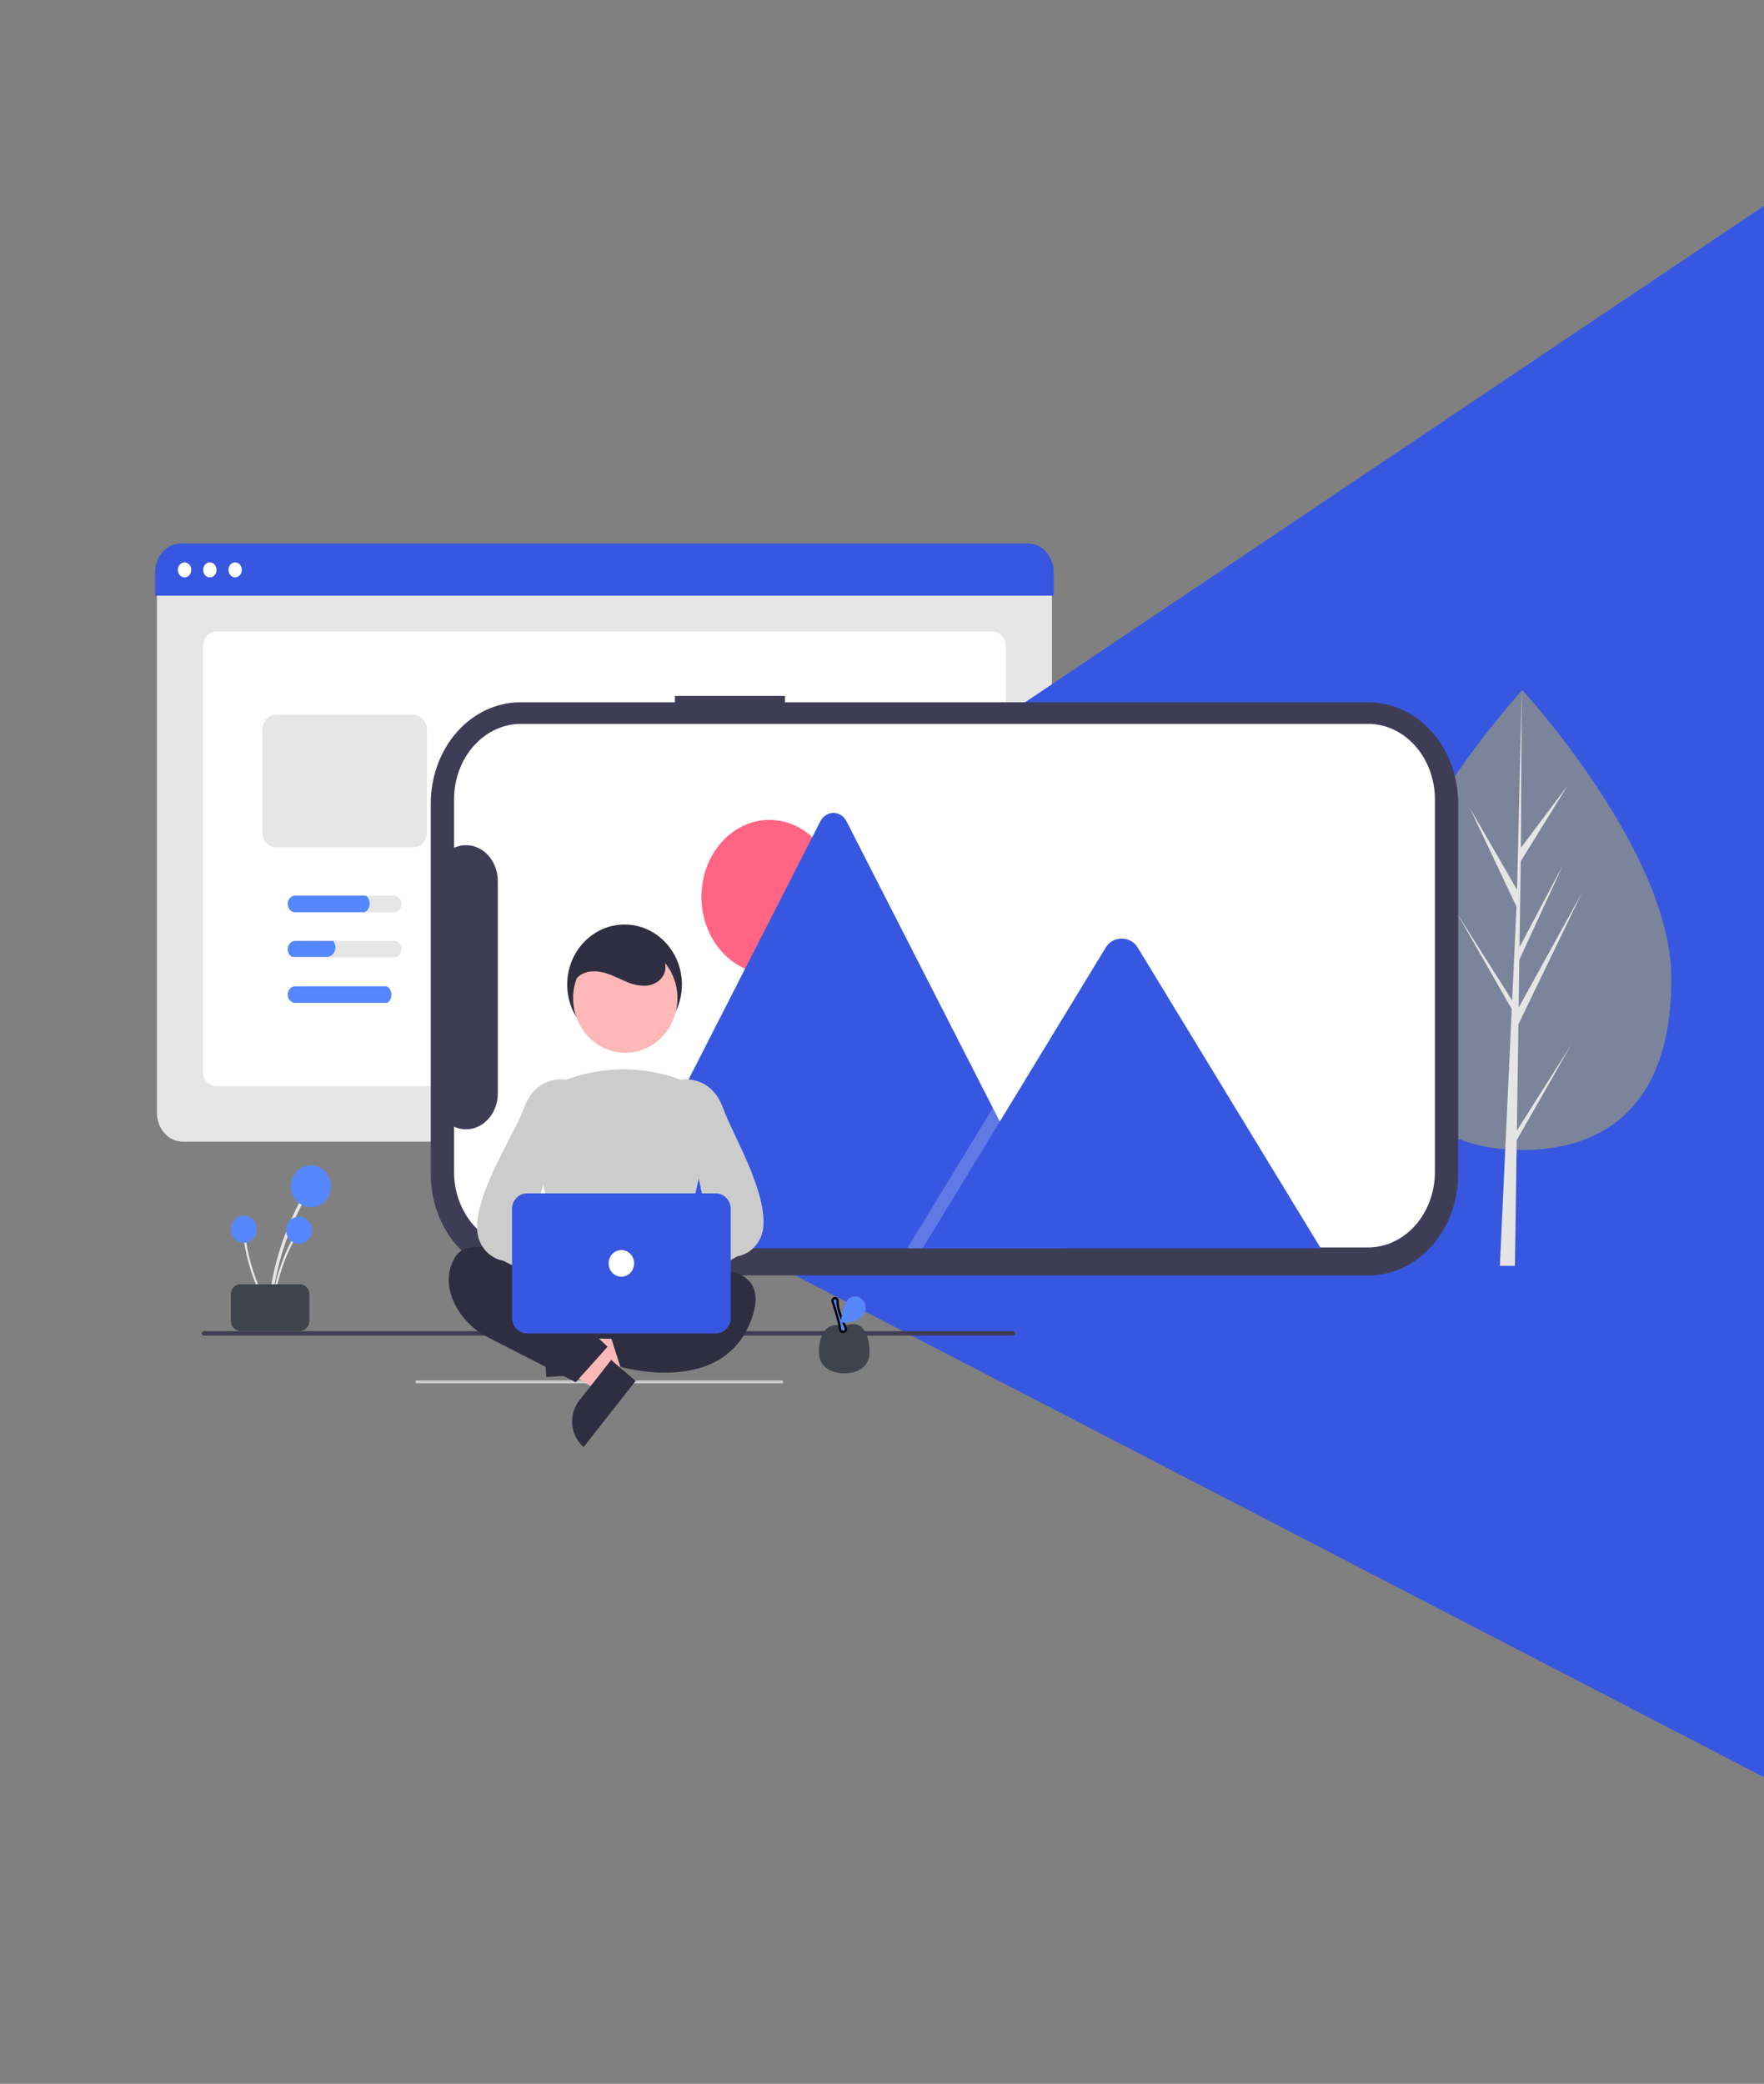<svg width="762" height="900" viewBox="0 0 762 900" fill="none" xmlns="http://www.w3.org/2000/svg">
<rect x="0" y="0" width="762" height="900" fill="#808080" stroke="none"/>
<g clip-path="url(#clip0)">
<path d="M443.321 493.077H78.864C75.924 493.074 73.106 491.755 71.027 489.411C68.948 487.066 67.779 483.888 67.776 480.573V248.816H454.409V480.573C454.406 483.888 453.237 487.066 451.158 489.411C449.079 491.755 446.261 493.074 443.321 493.077Z" fill="#E6E6E6"/>
<path d="M428.817 469.141H93.368C91.853 469.139 90.401 468.46 89.33 467.252C88.26 466.045 87.657 464.407 87.656 462.699V279.193C87.657 277.485 88.26 275.848 89.33 274.64C90.401 273.432 91.853 272.753 93.368 272.751H428.817C430.332 272.753 431.784 273.432 432.854 274.64C433.925 275.848 434.528 277.485 434.529 279.193V462.699C434.528 464.407 433.925 466.045 432.854 467.252C431.784 468.46 430.332 469.139 428.817 469.141Z" fill="white"/>
<path d="M455.185 257.263H67V247.223C67.003 243.908 68.173 240.729 70.251 238.385C72.33 236.04 75.148 234.722 78.088 234.718H444.097C447.037 234.722 449.855 236.04 451.934 238.385C454.013 240.729 455.182 243.908 455.185 247.223V257.263Z" fill="#3857E0"/>
<path d="M178.722 308.767H119.014C117.499 308.768 116.047 309.447 114.976 310.655C113.905 311.862 113.303 313.5 113.302 315.208V359.468C113.303 361.176 113.905 362.814 114.976 364.022C116.047 365.23 117.499 365.909 119.014 365.91H178.722C180.236 365.908 181.688 365.228 182.758 364.021C183.829 362.813 184.432 361.176 184.434 359.468V315.208C184.432 313.501 183.829 311.864 182.758 310.656C181.688 309.448 180.236 308.769 178.722 308.767Z" fill="#E6E6E6"/>
<path d="M290.947 308.767H231.239C229.724 308.768 228.272 309.447 227.201 310.655C226.13 311.862 225.528 313.5 225.527 315.208V359.468C225.528 361.176 226.13 362.814 227.201 364.022C228.272 365.23 229.724 365.909 231.239 365.91H290.947C292.461 365.908 293.913 365.228 294.984 364.021C296.055 362.813 296.657 361.176 296.659 359.468V315.208C296.657 313.501 296.055 311.864 294.984 310.656C293.913 309.448 292.461 308.769 290.947 308.767Z" fill="#E6E6E6"/>
<path d="M403.173 308.767H343.465C341.95 308.768 340.498 309.447 339.427 310.655C338.356 311.862 337.753 313.5 337.752 315.208V359.468C337.753 361.176 338.356 362.814 339.427 364.022C340.498 365.23 341.95 365.909 343.465 365.91H403.173C404.687 365.908 406.138 365.228 407.209 364.021C408.28 362.813 408.883 361.176 408.885 359.468V315.208C408.883 313.501 408.28 311.864 407.209 310.656C406.138 309.448 404.687 308.769 403.173 308.767Z" fill="#E6E6E6"/>
<path d="M170.275 386.827H127.461C126.619 386.827 125.811 387.205 125.216 387.876C124.62 388.548 124.286 389.459 124.286 390.408C124.286 391.358 124.62 392.269 125.216 392.94C125.811 393.612 126.619 393.989 127.461 393.989H170.275C171.117 393.989 171.924 393.612 172.52 392.94C173.115 392.269 173.45 391.358 173.45 390.408C173.45 389.459 173.115 388.548 172.52 387.876C171.924 387.205 171.117 386.827 170.275 386.827Z" fill="#E6E6E6"/>
<path d="M170.275 406.396H127.461C126.734 406.394 126.029 406.674 125.463 407.188C124.897 407.703 124.505 408.421 124.353 409.222C124.2 410.023 124.296 410.86 124.624 411.591C124.953 412.322 125.494 412.904 126.157 413.239C126.566 413.45 127.011 413.558 127.461 413.557H170.275C171.117 413.557 171.924 413.18 172.52 412.509C173.115 411.837 173.45 410.926 173.45 409.976C173.45 409.027 173.115 408.116 172.52 407.444C171.924 406.773 171.117 406.396 170.275 406.396Z" fill="#E6E6E6"/>
<path d="M282.5 386.827H239.686C238.844 386.827 238.037 387.205 237.441 387.876C236.846 388.548 236.511 389.459 236.511 390.408C236.511 391.358 236.846 392.269 237.441 392.94C238.037 393.612 238.844 393.989 239.686 393.989H282.5C283.342 393.989 284.15 393.612 284.745 392.94C285.341 392.269 285.675 391.358 285.675 390.408C285.675 389.459 285.341 388.548 284.745 387.876C284.15 387.205 283.342 386.827 282.5 386.827Z" fill="#E6E6E6"/>
<path d="M282.5 406.396H239.686C238.844 406.396 238.037 406.773 237.441 407.444C236.846 408.116 236.511 409.027 236.511 409.976C236.511 410.926 236.846 411.837 237.441 412.509C238.037 413.18 238.844 413.557 239.686 413.557H282.5C283.342 413.557 284.15 413.18 284.745 412.509C285.341 411.837 285.675 410.926 285.675 409.976C285.675 409.027 285.341 408.116 284.745 407.444C284.15 406.773 283.342 406.396 282.5 406.396Z" fill="#E6E6E6"/>
<path d="M282.5 425.964H239.686C238.932 425.963 238.201 426.265 237.626 426.816C237.051 427.368 236.669 428.132 236.548 428.973C236.428 429.813 236.576 430.674 236.968 431.402C237.36 432.13 237.968 432.676 238.685 432.944C239.008 433.066 239.346 433.128 239.686 433.126H282.5C283.342 433.126 284.15 432.748 284.745 432.077C285.341 431.405 285.675 430.495 285.675 429.545C285.675 428.595 285.341 427.684 284.745 427.013C284.15 426.341 283.342 425.964 282.5 425.964Z" fill="#E6E6E6"/>
<path d="M394.726 386.827H351.912C351.07 386.827 350.262 387.205 349.667 387.876C349.071 388.548 348.737 389.459 348.737 390.408C348.737 391.358 349.071 392.269 349.667 392.94C350.262 393.612 351.07 393.989 351.912 393.989H394.726C395.568 393.989 396.375 393.612 396.971 392.94C397.566 392.269 397.901 391.358 397.901 390.408C397.901 389.459 397.566 388.548 396.971 387.876C396.375 387.205 395.568 386.827 394.726 386.827Z" fill="#E6E6E6"/>
<path d="M394.725 406.396H351.912C351.185 406.394 350.48 406.674 349.914 407.188C349.348 407.703 348.956 408.421 348.804 409.222C348.651 410.023 348.747 410.86 349.075 411.591C349.404 412.322 349.945 412.904 350.608 413.239C351.017 413.45 351.462 413.558 351.912 413.557H394.725C395.568 413.557 396.375 413.18 396.971 412.509C397.566 411.837 397.901 410.926 397.901 409.976C397.901 409.027 397.566 408.116 396.971 407.444C396.375 406.773 395.568 406.396 394.725 406.396Z" fill="#E6E6E6"/>
<path d="M394.726 425.964H351.912C351.07 425.964 350.262 426.341 349.667 427.013C349.071 427.684 348.737 428.595 348.737 429.545C348.737 430.495 349.071 431.405 349.667 432.077C350.262 432.748 351.07 433.126 351.912 433.126H394.726C395.568 433.126 396.375 432.748 396.971 432.077C397.566 431.405 397.901 430.495 397.901 429.545C397.901 428.595 397.566 427.684 396.971 427.013C396.375 426.341 395.568 425.964 394.726 425.964Z" fill="#E6E6E6"/>
<path d="M79.718 249.369C81.308 249.369 82.597 247.916 82.597 246.123C82.597 244.33 81.308 242.877 79.718 242.877C78.128 242.877 76.84 244.33 76.84 246.123C76.84 247.916 78.128 249.369 79.718 249.369Z" fill="white"/>
<path d="M90.644 249.369C92.234 249.369 93.523 247.916 93.523 246.123C93.523 244.33 92.234 242.877 90.644 242.877C89.054 242.877 87.766 244.33 87.766 246.123C87.766 247.916 89.054 249.369 90.644 249.369Z" fill="white"/>
<path d="M101.57 249.369C103.16 249.369 104.449 247.916 104.449 246.123C104.449 244.33 103.16 242.877 101.57 242.877C99.98 242.877 98.692 244.33 98.692 246.123C98.692 247.916 99.98 249.369 101.57 249.369Z" fill="white"/>
<path d="M158.091 386.827H127.461C126.619 386.827 125.811 387.205 125.216 387.876C124.62 388.548 124.286 389.459 124.286 390.408C124.286 391.358 124.62 392.269 125.216 392.94C125.811 393.612 126.619 393.989 127.461 393.989H157.453C158.059 393.709 158.587 393.248 158.979 392.655C159.371 392.062 159.613 391.36 159.679 390.624C159.744 389.889 159.631 389.146 159.352 388.478C159.072 387.809 158.636 387.238 158.091 386.827Z" fill="#5787FF"/>
<path d="M143.945 406.396H127.461C126.734 406.394 126.029 406.674 125.463 407.188C124.897 407.703 124.505 408.421 124.353 409.222C124.2 410.023 124.296 410.86 124.624 411.591C124.953 412.322 125.494 412.904 126.157 413.239H141.297C142.256 413.239 143.176 412.809 143.853 412.044C144.531 411.28 144.912 410.243 144.913 409.162C144.918 408.134 144.571 407.143 143.945 406.396Z" fill="#5787FF"/>
<path d="M167.076 425.964H127.461C126.619 425.964 125.811 426.341 125.216 427.013C124.62 427.684 124.286 428.595 124.286 429.545C124.286 430.495 124.62 431.405 125.216 432.077C125.811 432.748 126.619 433.126 127.461 433.126H167.331C167.892 432.752 168.354 432.214 168.666 431.568C168.977 430.922 169.128 430.193 169.102 429.459C169.076 428.724 168.874 428.011 168.517 427.396C168.16 426.78 167.662 426.285 167.076 425.964Z" fill="#5787FF"/>
<path d="M362.456 386.827H351.912C351.209 386.826 350.525 387.089 349.968 387.573C349.412 388.058 349.013 388.737 348.836 389.504C348.658 390.271 348.712 391.083 348.987 391.813C349.263 392.542 349.746 393.148 350.359 393.534H359.7C360.659 393.534 361.578 393.104 362.256 392.34C362.934 391.575 363.315 390.538 363.316 389.457C363.319 388.492 363.013 387.559 362.456 386.827Z" fill="#5787FF"/>
<path d="M370.412 406.396H351.912C351.185 406.394 350.48 406.674 349.914 407.188C349.348 407.703 348.956 408.421 348.804 409.222C348.651 410.023 348.747 410.86 349.075 411.591C349.404 412.322 349.945 412.904 350.608 413.239H367.764C368.723 413.239 369.643 412.809 370.32 412.044C370.998 411.28 371.379 410.243 371.38 409.162C371.385 408.134 371.038 407.143 370.412 406.396Z" fill="#5787FF"/>
<path d="M383.462 425.964H351.912C351.07 425.964 350.262 426.341 349.667 427.013C349.071 427.684 348.737 428.595 348.737 429.545C348.737 430.495 349.071 431.405 349.667 432.077C350.262 432.748 351.07 433.126 351.912 433.126H383.718C384.279 432.752 384.741 432.214 385.052 431.568C385.364 430.922 385.515 430.193 385.489 429.459C385.463 428.724 385.261 428.011 384.904 427.396C384.547 426.78 384.049 426.285 383.462 425.964Z" fill="#5787FF"/>
<path d="M279.523 406.396H239.686C238.844 406.396 238.037 406.773 237.441 407.444C236.846 408.116 236.511 409.027 236.511 409.976C236.511 410.926 236.846 411.837 237.441 412.509C238.037 413.18 238.844 413.557 239.686 413.557H279.341C279.924 413.228 280.416 412.727 280.766 412.107C281.116 411.487 281.31 410.772 281.329 410.038C281.348 409.303 281.19 408.577 280.872 407.936C280.554 407.294 280.088 406.762 279.523 406.396Z" fill="#5787FF"/>
<path d="M243.96 425.964H239.686C238.932 425.963 238.201 426.265 237.626 426.816C237.051 427.368 236.669 428.132 236.548 428.973C236.428 429.813 236.576 430.674 236.968 431.402C237.36 432.13 237.968 432.676 238.685 432.944H241.427C242.385 432.943 243.305 432.514 243.983 431.749C244.661 430.985 245.042 429.948 245.042 428.866C245.044 428.326 244.949 427.79 244.763 427.291C244.577 426.792 244.304 426.341 243.96 425.964Z" fill="#5787FF"/>
<path d="M262.924 386.827H239.686C238.844 386.827 238.037 387.205 237.441 387.876C236.846 388.548 236.511 389.459 236.511 390.408C236.511 391.358 236.846 392.269 237.441 392.94C238.037 393.612 238.844 393.989 239.686 393.989H262.286C262.893 393.709 263.42 393.248 263.813 392.655C264.205 392.062 264.447 391.36 264.512 390.624C264.578 389.889 264.465 389.146 264.185 388.478C263.905 387.809 263.469 387.238 262.924 386.827Z" fill="#5787FF"/>
</g>
<path d="M946.469 863.096L191.481 472.101L870.146 16.303L946.469 863.096Z" fill="#3857E0"/>
<g clip-path="url(#clip1)">
<path d="M722 422.685C722 477.534 693.165 496.686 657.596 496.686C622.027 496.686 593.193 477.534 593.193 422.685C593.193 367.835 657.596 298.057 657.596 298.057C657.596 298.057 722 367.835 722 422.685Z" fill="#7A849A"/>
<path d="M655.25 488.296L655.91 442.392L683.36 385.601L656.013 435.19L656.309 414.549L675.229 373.462L656.389 409.087L656.921 371.965L677.18 339.255L657.005 366.127L657.338 298.057L655.245 388.169L655.417 384.452L634.819 348.799L655.086 391.589L653.167 433.048L653.11 431.948L629.365 394.429L653.038 435.835L652.798 441.021L652.755 441.098L652.774 441.524L647.905 546.711H654.411L655.192 492.379L678.806 451.075L655.25 488.296Z" fill="#E5E5E5"/>
<path d="M291.547 300.575V303.333H224.743C214.488 303.333 204.654 307.939 197.403 316.139C190.152 324.339 186.078 335.46 186.078 347.056V507.111C186.078 518.707 190.152 529.828 197.403 538.028C204.654 546.228 214.488 550.835 224.743 550.835H591.238C596.316 550.835 601.343 549.704 606.034 547.506C610.725 545.309 614.988 542.088 618.578 538.028C622.169 533.968 625.017 529.148 626.96 523.843C628.903 518.538 629.903 512.853 629.903 507.111V347.057C629.903 341.315 628.903 335.629 626.96 330.324C625.017 325.019 622.169 320.199 618.578 316.139C614.988 312.079 610.726 308.858 606.035 306.661C601.344 304.464 596.316 303.333 591.238 303.333H339.1V300.575L291.547 300.575Z" fill="#3F3D56"/>
<path d="M225.013 312.639H590.969C598.627 312.639 605.971 316.08 611.387 322.203C616.802 328.327 619.844 336.633 619.844 345.293V506.115C619.844 514.775 616.802 523.081 611.387 529.205C605.971 535.328 598.627 538.769 590.969 538.769H225.013C217.354 538.769 210.01 535.328 204.595 529.205C199.179 523.081 196.137 514.775 196.137 506.115V486.605C198.22 487.564 200.48 487.929 202.717 487.668C204.954 487.408 207.1 486.529 208.967 485.111C210.834 483.692 212.363 481.776 213.421 479.532C214.48 477.288 215.034 474.784 215.036 472.24V380.547C215.034 378.004 214.48 375.5 213.421 373.255C212.363 371.011 210.834 369.095 208.967 367.677C207.1 366.258 204.954 365.38 202.717 365.119C200.48 364.858 198.22 365.223 196.137 366.182V345.293C196.137 336.633 199.179 328.327 204.594 322.203C210.01 316.08 217.354 312.639 225.013 312.639Z" fill="white"/>
<path d="M332.384 420.56C348.607 420.56 361.758 405.687 361.758 387.341C361.758 368.995 348.607 354.123 332.384 354.123C316.16 354.123 303.009 368.995 303.009 387.341C303.009 405.687 316.16 420.56 332.384 420.56Z" fill="#FF6583"/>
<path d="M459.83 539.156H260.987C260.738 539.159 260.489 539.137 260.244 539.089L354.288 354.877C354.862 353.73 355.695 352.776 356.701 352.112C357.708 351.448 358.853 351.098 360.019 351.098C361.184 351.098 362.329 351.448 363.336 352.112C364.343 352.776 365.176 353.73 365.75 354.877L428.865 478.498L431.888 484.413L459.83 539.156Z" fill="#3857E0"/>
<path opacity="0.2" d="M459.83 539.155H391.94L425.267 484.413L427.666 480.469L428.865 478.498L431.888 484.413L459.83 539.155Z" fill="white"/>
<path d="M570.545 539.156H398.562L431.889 484.413L434.287 480.469L477.715 409.129C480.562 404.454 487.411 404.162 490.759 408.247C490.983 408.526 491.192 408.821 491.384 409.129L570.545 539.156Z" fill="#3857E0"/>
<path d="M179.996 597.477H337.722C337.873 597.477 338.018 597.409 338.124 597.288C338.231 597.168 338.291 597.004 338.291 596.833C338.291 596.662 338.231 596.499 338.124 596.378C338.018 596.257 337.873 596.189 337.722 596.189H179.996C179.845 596.189 179.7 596.257 179.593 596.378C179.486 596.499 179.426 596.662 179.426 596.833C179.426 597.004 179.486 597.168 179.593 597.288C179.7 597.409 179.845 597.477 179.996 597.477Z" fill="#CBCBCB"/>
</g>
<g clip-path="url(#clip2)">
<path d="M437.616 576.844H88.099C87.856 576.844 87.623 576.743 87.451 576.563C87.279 576.383 87.182 576.139 87.182 575.884C87.182 575.63 87.279 575.386 87.451 575.206C87.623 575.026 87.856 574.925 88.099 574.925H437.616C437.859 574.925 438.093 575.026 438.265 575.206C438.437 575.386 438.534 575.63 438.534 575.884C438.534 576.139 438.437 576.383 438.265 576.563C438.093 576.743 437.859 576.844 437.616 576.844Z" fill="#3F3D56"/>
<path d="M269.792 451.126C283.472 451.126 294.561 439.525 294.561 425.215C294.561 410.904 283.472 399.303 269.792 399.303C256.113 399.303 245.023 410.904 245.023 425.215C245.023 439.525 256.113 451.126 269.792 451.126Z" fill="#2F2E41"/>
<path d="M246.258 591.552L245.602 579.807L288.595 571.569L289.564 588.904L246.258 591.552Z" fill="#FFB8B8"/>
<path d="M248.341 571.221L249.607 593.873L235.973 594.707L233.911 557.793C235.701 557.683 237.494 557.944 239.188 558.559C240.883 559.175 242.444 560.134 243.784 561.38C245.124 562.627 246.216 564.138 246.998 565.827C247.78 567.515 248.236 569.348 248.341 571.221Z" fill="#2F2E41"/>
<path d="M264.958 591.445L257.816 600.534L220.905 576.044L231.444 562.629L264.958 591.445Z" fill="#FFB8B8"/>
<path d="M250.233 604.892L264.005 587.362L274.555 596.434L252.111 625C250.726 623.809 249.578 622.344 248.734 620.688C247.89 619.033 247.365 617.22 247.191 615.353C247.016 613.486 247.195 611.601 247.717 609.806C248.239 608.011 249.094 606.341 250.233 604.892Z" fill="#2F2E41"/>
<path d="M244.406 549.176L239.526 573.244C239.414 573.798 239.42 574.372 239.545 574.923C239.669 575.474 239.909 575.99 240.246 576.433C240.584 576.876 241.011 577.235 241.497 577.485C241.982 577.735 242.515 577.87 243.057 577.879L291.033 578.688C291.574 578.697 292.11 578.581 292.603 578.348C293.096 578.116 293.533 577.772 293.884 577.341C294.235 576.911 294.491 576.404 294.633 575.858C294.775 575.312 294.8 574.74 294.706 574.183L290.509 549.306C290.359 548.417 289.915 547.612 289.254 547.032C288.593 546.452 287.758 546.134 286.896 546.134H247.996C247.155 546.134 246.34 546.436 245.686 546.99C245.033 547.544 244.581 548.316 244.406 549.176Z" fill="#2F2E41"/>
<path d="M252.362 557.65C252.362 557.65 205.577 526.941 196.403 543.255C191.816 551.412 194.109 559.33 197.55 565.208C200.742 570.56 205.325 574.851 210.762 577.579L248.693 596.997L262.453 581.642L253.28 573.005L252.362 557.65Z" fill="#2F2E41"/>
<path d="M276.214 552.852C276.214 552.852 336.76 534.618 324.834 569.166C312.908 603.715 267.957 590.279 267.957 590.279L263.371 575.884L278.966 564.368L276.214 552.852Z" fill="#2F2E41"/>
<path d="M270.103 454.702C282.547 454.702 292.634 444.149 292.634 431.131C292.634 418.114 282.547 407.561 270.103 407.561C257.659 407.561 247.571 418.114 247.571 431.131C247.571 444.149 257.659 454.702 270.103 454.702Z" fill="#FFB8B8"/>
<path d="M271.283 556.661C261.921 556.513 252.606 555.229 243.526 552.835L243.258 552.758L230.685 492.255C229.554 486.939 230.323 481.373 232.847 476.609C235.371 471.845 239.475 468.213 244.384 466.398C259.548 460.707 276.076 460.361 291.445 465.415H291.445C296.602 467.154 300.943 470.862 303.601 475.801C306.26 480.74 307.041 486.546 305.788 492.06L291.744 552.708L291.547 552.806C285.711 555.698 278.413 556.661 271.283 556.661Z" fill="#CCCCCC"/>
<path d="M254.394 561.361C254.851 560.033 255.58 558.827 256.531 557.826C257.482 556.825 258.63 556.055 259.896 555.569C261.162 555.083 262.515 554.893 263.859 555.013C265.202 555.133 266.505 555.559 267.674 556.263L292.43 533.783L294.67 551.449L270.817 570.088C269.558 572.064 267.649 573.488 265.452 574.091C263.256 574.693 260.925 574.431 258.901 573.355C256.876 572.28 255.299 570.465 254.469 568.254C253.638 566.043 253.612 563.59 254.394 561.361Z" fill="#FFB8B8"/>
<path d="M278.005 566.264C277.603 566.264 277.202 566.202 276.816 566.081C276.19 565.891 275.616 565.546 275.143 565.075C274.671 564.605 274.312 564.023 274.099 563.378L271.11 554.522C270.831 553.704 270.795 552.815 271.008 551.975C271.222 551.135 271.674 550.383 272.305 549.817L306.036 528.633L292.739 466.579L293.077 466.494C293.215 466.458 306.838 463.215 312.421 478.788C316.33 489.695 330.797 513.41 329.776 529.436C329.582 532.642 328.361 535.686 326.31 538.076C324.259 540.466 321.498 542.064 318.472 542.61L280.504 565.367C279.789 565.947 278.91 566.263 278.005 566.264Z" fill="#CCCCCC"/>
<path d="M281.789 559.256C281.332 557.928 280.603 556.721 279.652 555.721C278.702 554.72 277.553 553.949 276.287 553.463C275.021 552.977 273.668 552.788 272.324 552.908C270.981 553.027 269.679 553.454 268.509 554.158L243.753 531.678L241.513 549.344L265.366 567.983C266.625 569.959 268.534 571.383 270.731 571.985C272.927 572.587 275.258 572.326 277.283 571.25C279.307 570.174 280.884 568.359 281.714 566.149C282.545 563.938 282.571 561.485 281.789 559.256Z" fill="#FFB8B8"/>
<path d="M260.661 566.264C259.757 566.263 258.878 565.947 258.163 565.367L217.442 544.53C214.417 543.983 211.656 542.386 209.605 539.995C207.554 537.605 206.333 534.561 206.139 531.356C205.118 515.33 222.337 489.695 226.246 478.788C231.829 463.215 245.452 466.457 245.59 466.494L245.928 466.579L229.879 530.552L266.362 549.817C266.993 550.383 267.445 551.135 267.658 551.975C267.872 552.815 267.836 553.704 267.557 554.522L264.568 563.378C264.355 564.023 263.996 564.605 263.524 565.075C263.051 565.546 262.477 565.891 261.851 566.081C261.465 566.202 261.064 566.264 260.661 566.264Z" fill="#CCCCCC"/>
<path d="M309.239 575.884H227.593C225.891 575.882 224.259 575.174 223.055 573.914C221.851 572.655 221.174 570.947 221.172 569.166V522.142C221.174 520.361 221.851 518.654 223.055 517.394C224.259 516.135 225.891 515.426 227.593 515.424H309.239C310.941 515.426 312.574 516.135 313.778 517.394C314.981 518.654 315.659 520.361 315.661 522.142V569.166C315.659 570.947 314.981 572.655 313.778 573.914C312.574 575.174 310.941 575.882 309.239 575.884Z" fill="#3857E0"/>
<path d="M268.416 551.412C271.456 551.412 273.92 548.834 273.92 545.654C273.92 542.474 271.456 539.896 268.416 539.896C265.376 539.896 262.912 542.474 262.912 545.654C262.912 548.834 265.376 551.412 268.416 551.412Z" fill="white"/>
<path d="M247.346 430.172C246.01 426.629 248.201 422.406 251.452 420.689C254.702 418.973 258.624 419.299 262.101 420.431C265.022 421.381 267.76 422.855 270.611 424.018C273.421 425.321 276.491 425.893 279.558 425.685C282.598 425.326 285.624 423.542 286.868 420.618C288.158 417.587 287.281 413.888 285.295 411.301C283.182 408.8 280.447 406.961 277.395 405.989C270.691 403.518 262.948 403.446 256.724 407.038C250.501 410.629 246.272 418.276 247.558 425.588" fill="#2F2E41"/>
<path d="M117.146 565.633C118.279 552.864 121.409 540.377 126.411 528.669C127.806 525.411 129.34 522.225 131.015 519.11C131.099 518.947 131.119 518.756 131.071 518.578C131.024 518.4 130.911 518.248 130.759 518.155C130.606 518.062 130.425 518.034 130.253 518.078C130.081 518.122 129.932 518.234 129.837 518.39C123.747 529.734 119.48 542.049 117.207 554.841C116.575 558.413 116.1 562.011 115.782 565.633C115.701 566.547 117.065 566.541 117.146 565.633Z" fill="#E6E6E6"/>
<path d="M134.318 521.398C139.087 521.398 142.954 517.353 142.954 512.363C142.954 507.373 139.087 503.328 134.318 503.328C129.548 503.328 125.681 507.373 125.681 512.363C125.681 517.353 129.548 521.398 134.318 521.398Z" fill="#5787FF"/>
<path d="M118.029 565.873C118.764 557.59 120.795 549.488 124.04 541.893C124.945 539.779 125.94 537.712 127.027 535.692C127.081 535.586 127.094 535.462 127.063 535.347C127.032 535.231 126.959 535.133 126.86 535.072C126.761 535.011 126.644 534.993 126.532 535.022C126.421 535.05 126.324 535.123 126.263 535.224C122.312 542.584 119.543 550.573 118.069 558.872C117.659 561.189 117.351 563.523 117.144 565.873C117.092 566.466 117.977 566.462 118.029 565.873H118.029Z" fill="#E6E6E6"/>
<path d="M129.169 537.176C132.264 537.176 134.772 534.552 134.772 531.314C134.772 528.077 132.264 525.453 129.169 525.453C126.075 525.453 123.566 528.077 123.566 531.314C123.566 534.552 126.075 537.176 129.169 537.176Z" fill="#5787FF"/>
<path d="M116.912 565.32C112.622 558.315 109.46 550.621 107.553 542.544C107.023 540.296 106.593 538.025 106.262 535.733C106.243 535.615 106.18 535.509 106.088 535.437C105.995 535.366 105.88 535.335 105.766 535.351C105.653 535.367 105.549 535.429 105.478 535.523C105.407 535.617 105.373 535.737 105.385 535.856C106.596 544.201 109.111 552.282 112.827 559.774C113.867 561.865 114.996 563.903 116.215 565.889C116.522 566.39 117.218 565.818 116.912 565.32Z" fill="#E6E6E6"/>
<path d="M105.378 536.764C108.472 536.764 110.981 534.14 110.981 530.903C110.981 527.666 108.472 525.042 105.378 525.042C102.283 525.042 99.775 527.666 99.775 530.903C99.775 534.14 102.283 536.764 105.378 536.764Z" fill="#5787FF"/>
<path d="M99.712 570.506V558.99C99.713 557.845 100.148 556.747 100.922 555.937C101.696 555.128 102.746 554.672 103.84 554.671H129.526C130.621 554.672 131.67 555.128 132.444 555.937C133.218 556.747 133.653 557.845 133.654 558.99V570.506C133.653 571.651 133.218 572.749 132.444 573.558C131.67 574.368 130.621 574.823 129.526 574.824H103.84C102.746 574.823 101.696 574.368 100.922 573.558C100.148 572.749 99.713 571.651 99.712 570.506Z" fill="#3E424B"/>
<path d="M375.61 583.946C375.61 590.258 370.719 593.127 364.686 593.127C358.652 593.127 353.761 590.258 353.761 583.946C353.761 577.634 356.188 570.27 364.686 572.809C373.183 569 375.61 577.634 375.61 583.946Z" fill="#3E424B"/>
<path d="M364.156 575.266L364.152 575.266C363.856 575.267 363.566 575.154 363.337 574.944C363.108 574.734 362.956 574.44 362.915 574.114C362.729 572.494 362.129 570.13 361.48 567.883C360.833 565.637 360.126 563.473 359.704 562.214L359.703 562.212L359.696 562.19C359.636 562.014 359.617 561.826 359.642 561.64C359.667 561.457 359.732 561.285 359.832 561.137C359.931 561.004 360.054 560.896 360.193 560.818C360.333 560.739 360.487 560.692 360.644 560.68C360.801 560.669 360.959 560.691 361.108 560.748C361.254 560.804 361.39 560.892 361.504 561.007C361.604 561.118 361.682 561.249 361.733 561.395L362.204 561.229L361.733 561.395C361.785 561.543 361.807 561.701 361.798 561.86L361.798 561.863C361.71 563.572 362.258 565.752 362.97 567.814C363.687 569.892 364.593 571.913 365.273 573.328L365.273 573.328C365.366 573.522 365.414 573.738 365.41 573.958C365.407 574.177 365.352 574.392 365.252 574.582C365.153 574.772 365.011 574.932 364.843 575.049C364.674 575.166 364.483 575.237 364.285 575.259L364.285 575.259L364.281 575.259C364.239 575.264 364.197 575.266 364.156 575.266Z" fill="#5787FF" stroke="black"/>
<path d="M372.237 568.673C376.029 565.426 373.054 558.781 368.308 560.056C367.669 560.216 367.08 560.545 366.598 561.01C363.687 563.888 363.235 571.249 363.235 571.249C363.235 571.249 368.377 571.978 372.237 568.673Z" fill="#5787FF"/>
</g>
<defs>
<clipPath id="clip0">
<rect width="526.569" height="352.203" fill="white" transform="translate(67 234.718)"/>
</clipPath>
<clipPath id="clip1">
<rect width="572.437" height="299.42" fill="white" transform="translate(149.563 298.057)"/>
</clipPath>
<clipPath id="clip2">
<rect width="600.875" height="397" fill="white" transform="translate(87.182 228)"/>
</clipPath>
</defs>
</svg>
